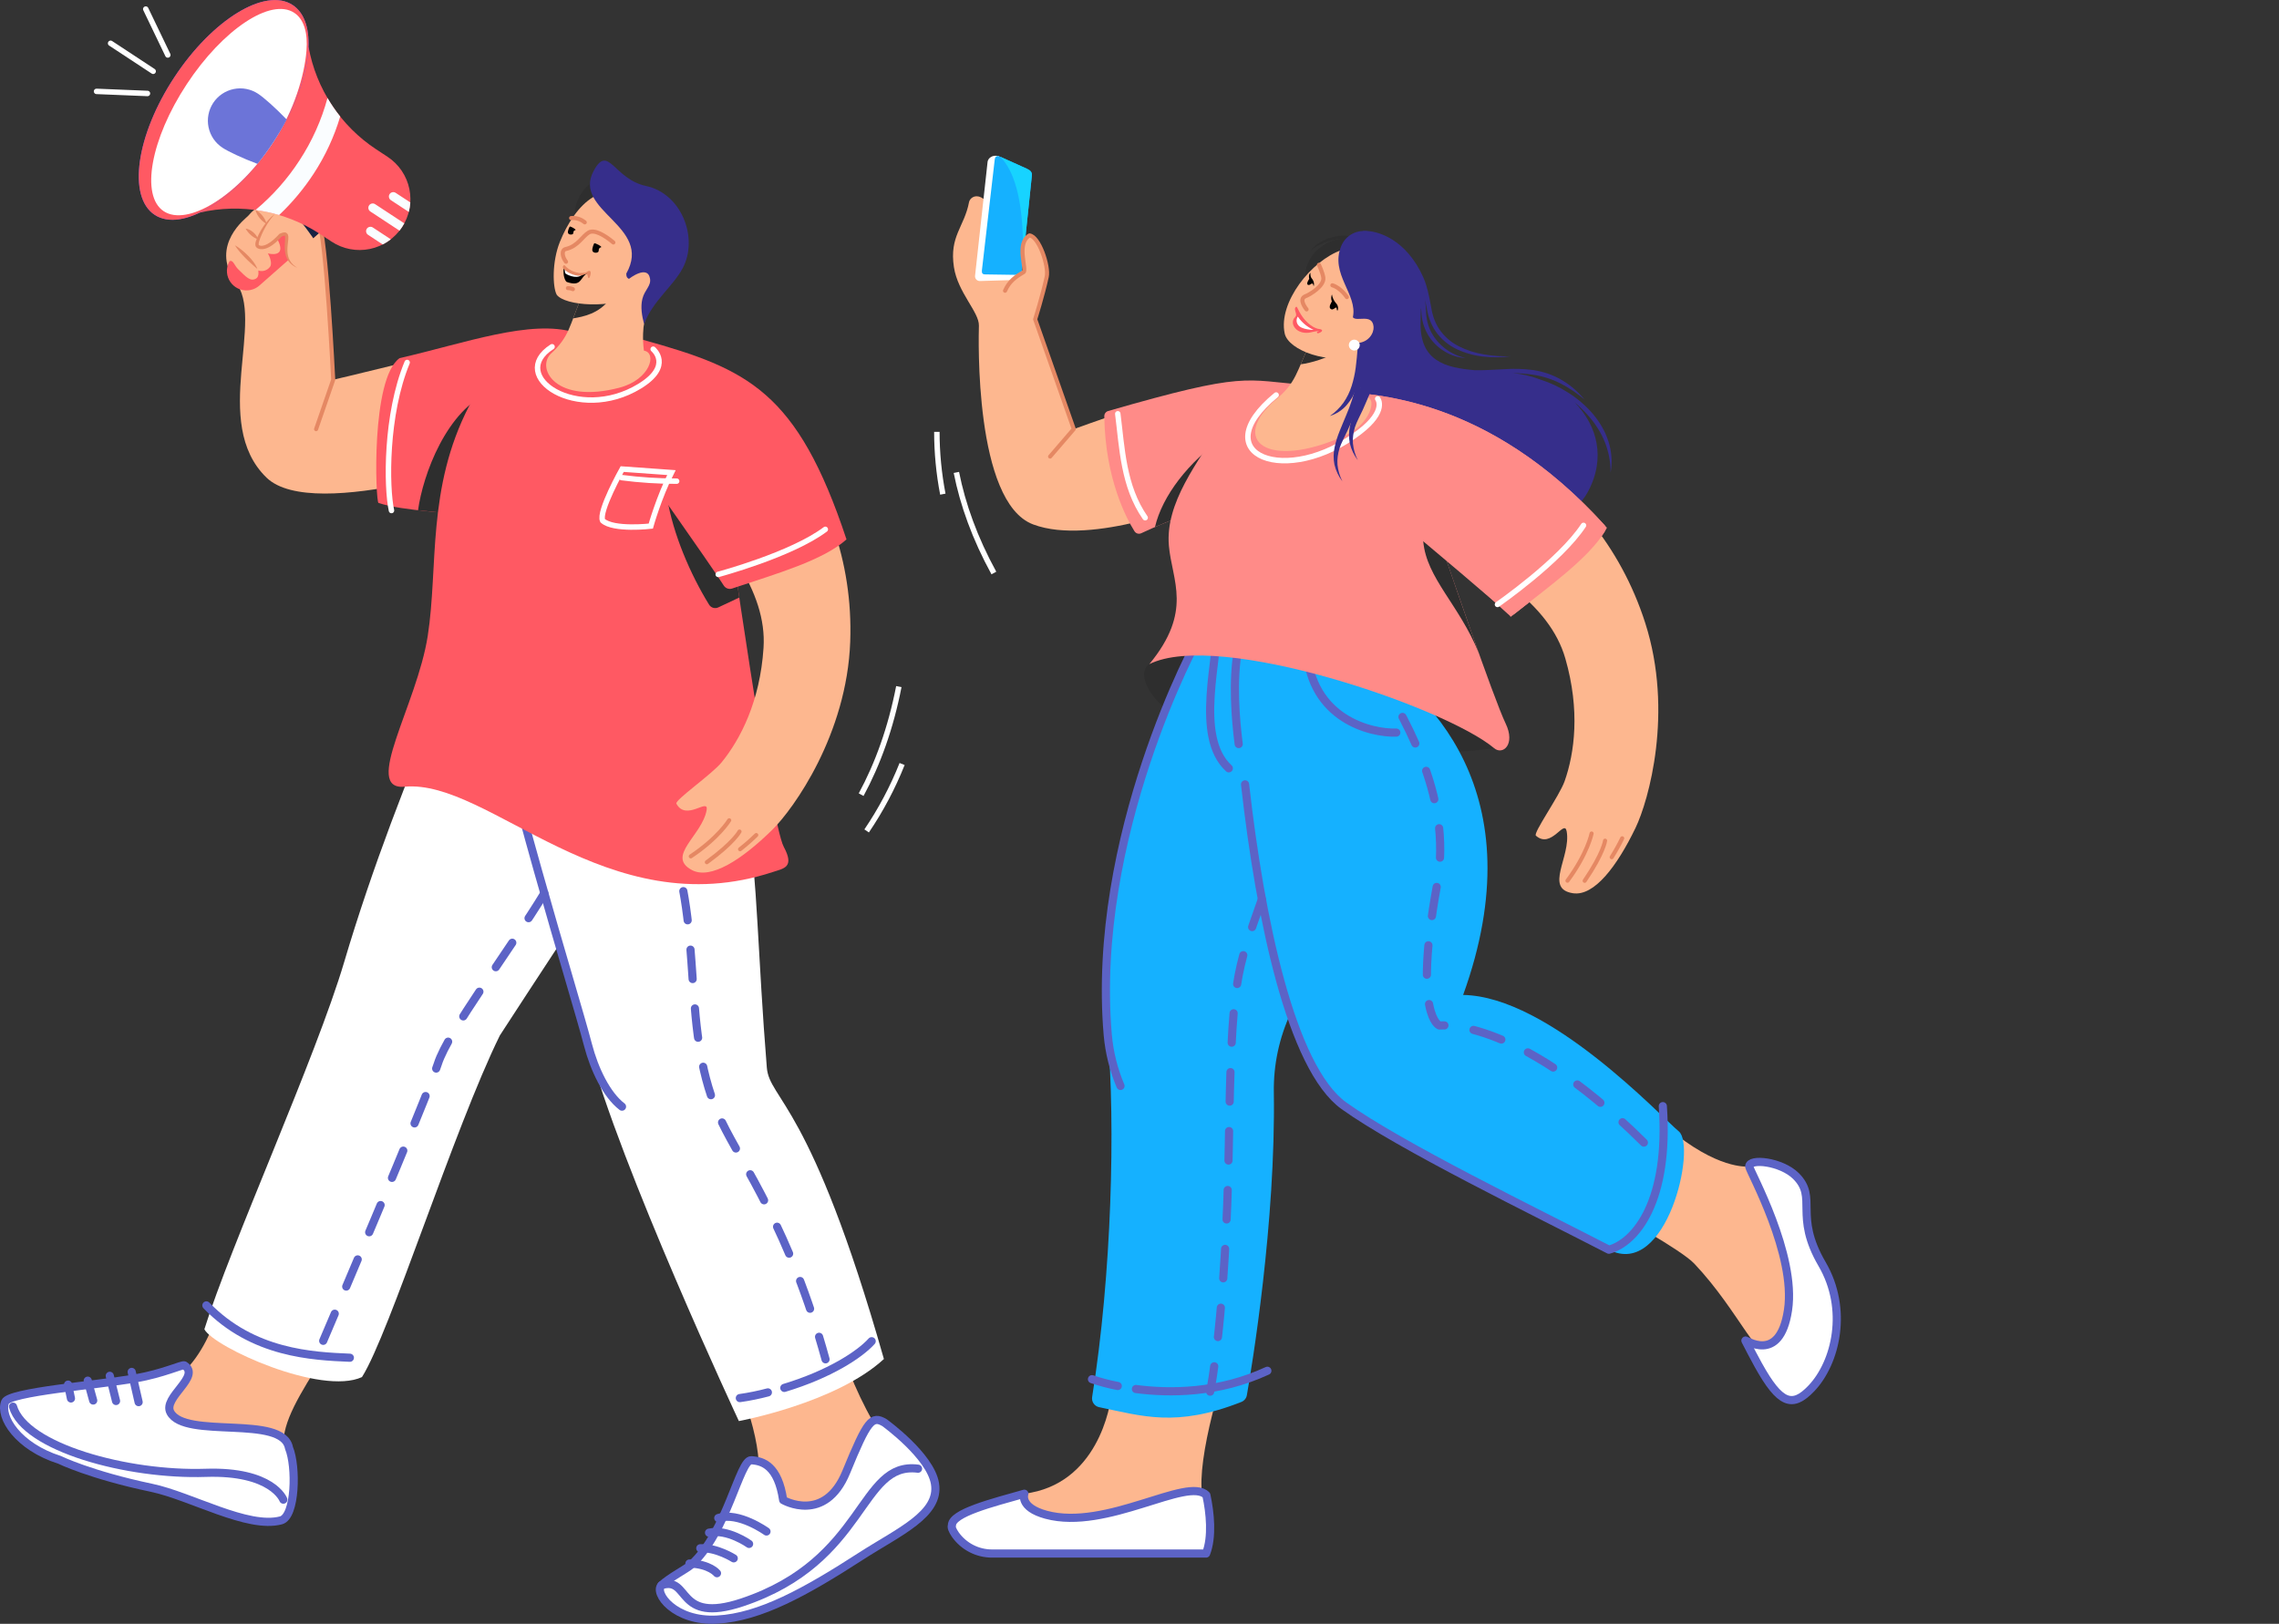 <svg width="456" height="325" viewBox="0 0 456 325" fill="none" xmlns="http://www.w3.org/2000/svg">
<rect x="0" y="0" width="456" height="325" fill="#333333" stroke="none"/>
<g clip-path="url(#clip0_49_1110)">
<path d="M240.543 77.984C233.561 79.022 214.852 85.885 214.852 85.885L207.126 63.909C207.126 63.909 207.202 60.201 207.148 59.305C206.995 56.872 205.843 55.916 204.364 55.799C203.001 51.407 200.452 41.489 196.251 39.487C194.998 38.89 194.034 39.715 193.892 40.465C192.949 45.431 189.928 47.253 190.865 53.443C191.639 58.567 195.943 62.476 195.867 65.184C195.807 67.344 194.897 100.497 206.706 104.956C218.516 109.416 239.998 100.459 239.998 100.459C239.998 100.459 247.52 76.944 240.543 77.984Z" fill="#FDB78F"/>
<path d="M196.066 56.246L202.672 56.047C203.12 56.033 203.547 55.857 203.875 55.551C204.202 55.245 204.408 54.831 204.453 54.385L199.907 31.274C198.545 30.86 197.673 31.718 197.605 32.38L195.096 55.208C195.083 55.342 195.098 55.477 195.141 55.604C195.184 55.732 195.254 55.848 195.346 55.947C195.438 56.045 195.549 56.122 195.673 56.174C195.798 56.226 195.931 56.25 196.066 56.246Z" fill="white"/>
<path d="M197.191 54.922L203.08 55.009C204.007 54.982 204.399 54.968 204.491 54.047L206.458 35.191C206.535 34.434 206.186 34.131 205.502 33.785L200.119 31.363C199.528 31.061 199.095 31.295 199.03 31.957L196.463 54.14C196.412 54.707 196.621 54.941 197.191 54.922Z" fill="#15B1FF"/>
<path d="M204.492 54.048L206.458 35.191C206.535 34.434 206.186 34.131 205.502 33.785L200.119 31.363C206.219 37.381 204.399 54.968 204.492 54.048Z" fill="#17D3FF"/>
<path d="M201.097 58.191C201.914 56.355 203.086 55.467 204.794 54.478C205.557 54.031 203.219 48.735 205.984 47.123C207.869 47.286 209.899 53.238 209.436 55.401C208.619 59.174 207.126 63.901 207.126 63.901L214.849 85.871L210.114 91.377" fill="#FDB78F"/>
<path d="M201.097 58.191C201.914 56.355 203.086 55.467 204.794 54.478C205.557 54.031 203.219 48.735 205.984 47.123C207.869 47.286 209.899 53.238 209.436 55.401C208.619 59.174 207.126 63.901 207.126 63.901L214.849 85.871L210.114 91.377" stroke="#E58863" stroke-width="0.817" stroke-linecap="round" stroke-linejoin="round"/>
<path d="M261.475 77.053C248.762 76.086 249.584 74.225 221.73 82.261C221.506 82.325 221.309 82.461 221.169 82.647C221.029 82.834 220.955 83.061 220.956 83.294C221.133 95.909 225.465 103.894 226.993 106.324C227.132 106.546 227.347 106.709 227.598 106.783C227.849 106.856 228.119 106.834 228.355 106.722C230.551 105.695 236.607 102.96 240.143 102.344C259.626 89.701 261.475 77.053 261.475 77.053Z" fill="#FF8B88"/>
<path d="M240.132 102.344C242.038 101.105 243.776 99.868 245.362 98.642L244.782 87.587C237.811 92.445 232.542 99.266 231.098 105.48C233.863 104.278 237.628 102.78 240.132 102.344Z" fill="#2E2E2E"/>
<path d="M223.653 82.815C224.517 89.592 224.743 97.323 229.134 103.619" stroke="white" stroke-width="1.09" stroke-miterlimit="10" stroke-linecap="round"/>
<path d="M240.543 299.189C239.453 292.163 244.376 274.467 248.612 265C245.961 262.451 222.272 275.208 222.436 278.708C222.215 281.588 219.542 297.148 204.955 298.962C204.955 298.962 194.663 306.432 208.823 307.162C216.886 307.579 240.543 299.189 240.543 299.189Z" fill="#FDB78F"/>
<path d="M198.526 310.933H241.322C242.624 307.598 242.139 302.76 241.379 299.254C237.669 295.416 221.403 306.44 209.335 303.177C203.887 301.703 204.957 298.963 204.957 298.963C198.534 300.785 190.427 302.812 190.47 305.304C190.312 305.653 190.593 306.342 191.143 307.135C191.977 308.316 193.083 309.278 194.369 309.939C195.654 310.6 197.08 310.941 198.526 310.933Z" fill="white" stroke="#5C63C6" stroke-width="1.634" stroke-linecap="round" stroke-linejoin="round"/>
<path d="M339.002 252.905C336.376 250.124 323.474 243.068 323.474 243.068C324.21 239.47 328.424 226.996 333.66 225.702C343.65 234.117 349.441 233.455 350.005 233.501C364.879 232.845 362.73 270.672 356.181 272.209C351.827 273.233 348.245 262.693 339.002 252.905Z" fill="#FDB78F"/>
<path d="M357.758 262.206C359.428 251.108 350.193 234.567 350 233.501C349.964 231.742 356.426 232.466 359.343 235.37C363.765 239.767 358.845 243.169 364.579 253.006C369.84 262.029 367.366 272.691 362.435 277.878C358.638 281.872 356.17 281.052 351.827 273.228C350.956 271.653 350.092 269.997 349.234 268.324C349 267.883 356.091 273.304 357.758 262.206Z" fill="white" stroke="#5C63C6" stroke-width="1.634" stroke-linecap="round" stroke-linejoin="round"/>
<path d="M321.81 88.295C321.479 87.277 321.041 86.296 320.502 85.37C319.961 84.447 319.341 83.574 318.647 82.76C317.251 81.15 315.625 79.754 313.823 78.617C312.049 77.474 310.132 76.573 308.121 75.936C306.37 75.271 304.537 74.843 302.673 74.664C304.032 74.694 305.388 74.806 306.734 74.999C308.63 75.28 310.469 75.86 312.183 76.718C313.044 77.155 313.877 77.644 314.678 78.183C315.482 78.728 316.253 79.328 317.029 79.935C316.39 79.181 315.696 78.475 314.953 77.824C314.197 77.174 313.386 76.592 312.529 76.083C311.664 75.571 310.752 75.144 309.805 74.808C308.854 74.482 307.877 74.239 306.884 74.081C304.915 73.816 302.924 73.753 300.943 73.895C298.981 73.988 297.047 74.13 295.078 74.094C289.136 73.59 284.181 72.237 284.238 64.745C284.266 61.748 284.331 60.931 284.402 62.41C284.446 64.001 284.885 65.556 285.679 66.935L285.829 67.189L285.99 67.439C286.096 67.606 286.216 67.761 286.333 67.921C286.575 68.232 286.834 68.528 287.11 68.809C287.383 69.09 287.673 69.353 287.979 69.597C288.285 69.839 288.604 70.064 288.935 70.27C290.242 71.103 291.745 71.581 293.293 71.656C291.825 71.35 290.442 70.725 289.243 69.826C288.947 69.605 288.665 69.369 288.395 69.117C288.125 68.87 287.87 68.607 287.63 68.33C287.154 67.781 286.742 67.18 286.401 66.538C286.063 65.899 285.804 65.221 285.63 64.519C285.453 63.816 285.354 63.097 285.333 62.372C285.304 61.599 285.241 60.825 285.146 60.057C285.219 60.406 285.293 60.757 285.358 61.108L285.63 62.451C285.731 62.912 285.858 63.367 286.009 63.813C286.161 64.261 286.343 64.698 286.554 65.121C286.76 65.548 287.001 65.958 287.273 66.347C288.361 67.897 289.839 69.131 291.558 69.924C293.239 70.701 295.038 71.191 296.881 71.373C297.786 71.473 298.695 71.517 299.605 71.507C300.517 71.499 301.427 71.428 302.33 71.294C301.877 71.319 301.422 71.319 300.967 71.31C300.512 71.302 300.063 71.283 299.605 71.253C298.706 71.194 297.81 71.086 296.922 70.929C295.161 70.647 293.454 70.096 291.861 69.294C290.295 68.501 288.958 67.323 287.973 65.87C287.498 65.143 287.119 64.357 286.845 63.533C286.709 63.119 286.595 62.698 286.505 62.272L286.26 60.942C285.914 59.144 285.57 57.314 284.832 55.625C281.446 47.88 275.546 46.03 272.781 46.24C272.781 46.24 262.061 69.619 272.947 86.214C285.026 104.632 311.292 110.217 317.68 98.5C321.374 91.728 319.587 85.116 315.051 80.521C316.088 81.389 317.053 82.338 317.939 83.359C318.607 84.127 319.211 84.947 319.748 85.811C320.289 86.676 320.751 87.588 321.129 88.535C321.883 90.459 322.27 92.508 322.27 94.575C322.636 92.476 322.478 90.319 321.81 88.295Z" fill="#362E8B"/>
<path d="M229.968 132.923C226.971 134.917 230.703 141.28 236.933 144.271C243.164 147.263 279.738 152.616 298.957 149.747C310.053 148.385 258.046 124.886 248.361 126.788C238.677 128.689 229.968 132.923 229.968 132.923Z" fill="#2E2E2E"/>
<path d="M219.929 281.642C219.479 281.55 219.081 281.288 218.819 280.91C218.557 280.532 218.451 280.067 218.524 279.613C222.471 255 223.185 225.13 221.637 207.12C218.246 167.582 239.219 128.308 240.339 126.788C283.067 126.788 287.521 144.811 287.521 144.811C285.41 150.847 267.289 183.358 258.294 202.65C255.964 207.636 254.796 213.086 254.878 218.589C255.281 244.706 250.47 273.617 249.484 279.226C249.434 279.528 249.308 279.811 249.117 280.05C248.926 280.288 248.677 280.474 248.394 280.588C235.31 285.764 228.467 283.389 219.929 281.642Z" fill="#15B1FF"/>
<path d="M224.198 217.347C222.817 214.093 221.957 210.642 221.648 207.12C218.246 167.582 239.219 128.308 240.339 126.788" stroke="#5C63C6" stroke-width="1.634" stroke-linecap="round" stroke-linejoin="round"/>
<path d="M246.926 126.674C247.648 153.915 253.785 210.482 268.912 221.316C280.204 229.402 307.108 242.464 321.922 250.119C333.486 256.093 339.52 229.415 335.907 226.438C332.295 223.46 309.949 199.389 292.754 199.136C307.394 158.571 285.756 137.979 271.438 129.82C263.497 125.312 255.253 123.571 246.926 126.674Z" fill="#15B1FF"/>
<path d="M261.437 129.85C262.255 143.972 274.396 146.794 279.381 146.628" stroke="#5C63C6" stroke-width="1.634" stroke-linecap="round" stroke-linejoin="round"/>
<path d="M274.895 133.17C280.046 142.642 290.934 158.521 287.521 177.198C282.702 203.554 288.02 205.257 288.02 205.257C288.02 205.257 304.4 203.206 331.315 231.117" stroke="#5C63C6" stroke-width="1.634" stroke-linecap="round" stroke-linejoin="round" stroke-dasharray="5.9 5.9"/>
<path d="M243.67 123.467C243.888 131.618 238.881 147.355 245.869 153.776" stroke="#5C63C6" stroke-width="1.634" stroke-linecap="round" stroke-linejoin="round"/>
<path d="M247.74 129.85C246.566 136.203 247.209 143.996 247.849 148.919" stroke="#5C63C6" stroke-width="1.634" stroke-linecap="round" stroke-linejoin="round"/>
<path d="M198.863 114.687C195.05 107.732 192.622 100.941 191.361 94.553" stroke="white" stroke-width="1.09" stroke-miterlimit="10"/>
<path d="M188.65 98.903C187.858 94.795 187.457 90.621 187.455 86.438" stroke="white" stroke-width="1.09" stroke-miterlimit="10"/>
<path d="M229.968 132.922C238.731 122.298 234.498 116.232 233.882 109.247C233.12 100.636 239.622 92.548 244.575 84.659C248.604 78.24 260.462 77.75 266.798 78.268C274.377 78.889 297.75 79.085 321.524 105.626C318.408 111.404 310.053 117.28 302.264 123.464C302.193 122.936 289.349 111.944 289.349 111.944C289.349 111.944 298.843 139.793 301.262 144.811C303.286 149.017 300.679 151.193 298.957 149.747C289.202 141.547 243.85 125.998 229.968 132.922Z" fill="#FF8B88"/>
<path d="M284.775 108.34C285.418 115.728 291.937 120.988 295.892 130.705C292.675 121.699 289.354 111.944 289.354 111.944C289.354 111.944 291.937 107.604 284.775 108.34Z" fill="#2E2E2E"/>
<path d="M281.196 84.653C288.6 81.545 319.045 92.894 329.209 124.742C334.881 142.511 329.882 160.254 327.239 165.721C323.548 173.365 318.988 179.421 314.738 178.778C308.898 177.893 314.365 171.499 313.477 166.41C313.025 163.809 310.39 170.023 307.312 167.252C306.724 166.724 312.022 159.295 313.06 156.356C315.049 150.714 316.198 142.206 313.207 131.803C309.993 120.634 298.028 113.804 285.023 106.305C275.783 100.982 281.196 84.653 281.196 84.653Z" fill="#FDB78F"/>
<path d="M266.798 78.268C274.323 78.884 297.41 79.085 321.009 105.049C321.163 105.219 321.259 105.435 321.281 105.664C321.303 105.892 321.251 106.122 321.132 106.319C317.857 111.691 310.281 117.139 303.03 122.86C302.828 123.018 302.577 123.098 302.321 123.087C302.065 123.076 301.821 122.973 301.635 122.797C298.505 119.844 284.775 108.34 284.775 108.34C284.775 108.34 260.462 77.75 266.798 78.268Z" fill="#FF8B88"/>
<path d="M275.663 79.818C275.663 79.818 277.57 82.188 272.067 86.429C257.563 97.626 240.663 91.09 255.341 79.061" stroke="white" stroke-width="1.09" stroke-miterlimit="10" stroke-linecap="round"/>
<path d="M317.073 176.288C320.87 170.696 321.159 168.255 321.159 168.255" stroke="#E58863" stroke-width="0.817" stroke-linecap="round" stroke-linejoin="round"/>
<path d="M313.632 176.27C317.658 170.84 318.457 166.822 318.457 166.822" stroke="#E58863" stroke-width="0.817" stroke-linecap="round" stroke-linejoin="round"/>
<path d="M322.483 171.565C323.251 170.343 323.952 169.08 324.583 167.781" stroke="#E58863" stroke-width="0.817" stroke-linecap="round" stroke-linejoin="round"/>
<path d="M274.102 65.563C274.102 67.451 273.513 69.355 272.756 71.343C271.637 74.269 272.288 77.484 274.186 79.973C274.21 80.004 274.232 80.036 274.252 80.069C274.886 81.099 273.759 85.103 268.877 87.288C253.466 94.18 245.809 88.045 255.335 79.933C259.421 76.47 259.307 74.585 262.284 68.393L274.102 65.563Z" fill="#FDB78F"/>
<path d="M260.263 72.909C262.331 72.662 265.679 71.618 267.093 70.553L262.007 68.973C261.271 70.537 260.734 71.812 260.263 72.909Z" fill="#2E2E2E"/>
<path d="M274.595 49.362C273.634 48.798 272.6 48.369 271.522 48.087C270.986 47.951 270.439 47.86 269.888 47.815C269.344 47.768 268.797 47.768 268.253 47.815C267.708 47.853 267.167 47.935 266.635 48.06C266.1 48.185 265.573 48.347 265.06 48.544C264.022 48.946 263.047 49.496 262.167 50.179C262.902 49.293 263.824 48.58 264.867 48.092C265.391 47.839 265.939 47.635 266.501 47.485C267.063 47.337 267.636 47.238 268.215 47.191C268.795 47.15 269.378 47.163 269.956 47.229C270.532 47.299 271.1 47.428 271.65 47.613C272.744 47.981 273.748 48.577 274.595 49.362Z" fill="#2E2E2E"/>
<path d="M276.521 51.124C271.694 44.771 261.481 47.792 261.102 55.377C260.724 62.961 276.521 51.124 276.521 51.124Z" fill="#2E2E2E"/>
<path d="M272.002 71.068C265.97 73.122 257.781 70.136 257.051 66.742C255.714 60.512 262.437 52.089 268.468 50.035C274.5 47.981 277.147 50.397 279.201 56.428C280.188 59.324 279.983 62.494 278.633 65.239C277.283 67.984 274.897 70.081 272.002 71.068Z" fill="#FDB78F"/>
<path d="M266.591 57.101C268.283 57.605 269.498 59.466 269.498 59.466" stroke="#E58863" stroke-width="0.817" stroke-linecap="round" stroke-linejoin="round"/>
<path d="M268.357 49.258C266.057 54.87 271.694 58.88 270.694 63.498C271.405 64.495 274.63 62.645 274.837 65.424C274.924 66.625 273.889 68.597 271.402 68.674C272.11 70.384 271.402 78.135 272.876 78.404C278.539 79.439 286.173 60.477 281.383 52.705C280.4 51.105 277.66 47.278 273.944 46.365C272.82 46.099 271.639 46.245 270.614 46.776C269.588 47.307 268.788 48.188 268.357 49.258Z" fill="#362E8B"/>
<path d="M262.404 55.633C263.194 56.562 262.837 57.306 262.837 57.306C262.837 57.306 262.756 56.516 262.385 56.802C262.015 57.088 261.5 57.202 261.568 56.622C261.603 56.33 261.968 55.856 261.958 55.804C261.759 54.884 262.203 54.6 262.203 54.6C262.203 54.6 262.132 55.301 262.404 55.633Z" fill="#010101"/>
<path d="M267.289 60.651C267.482 60.836 267.62 61.073 267.685 61.333C267.75 61.593 267.74 61.867 267.657 62.122C267.305 62.247 267.657 61.321 267.166 61.61C267.166 61.61 266.717 62.026 266.417 61.912C265.564 61.59 266.518 60.395 266.488 60.329C266.311 59.88 266.317 59.38 266.504 58.934C266.601 59.569 266.872 60.163 267.289 60.651Z" fill="#010101"/>
<path d="M259.993 62.419C261.473 65.091 263.287 65.788 263.938 65.848C264.589 65.908 264.831 66.238 264.039 66.603C263.766 66.728 263.646 66.725 263.578 66.663C263.467 66.565 263.469 66.391 263.693 66.333C264.597 66.096 263.099 66.309 262.246 66.524C261.394 66.739 259.522 66.715 258.789 65.107C258.699 64.881 258.664 64.637 258.687 64.394C258.71 64.152 258.79 63.918 258.92 63.713C259.054 63.527 259.299 63.345 259.34 63.102C259.416 62.639 258.795 61.754 259.318 61.422C259.519 61.294 259.522 61.566 259.993 62.419Z" fill="#FF5963"/>
<path d="M262.827 66.02C262.827 66.02 260.41 66.042 259.707 65.002C259.534 64.765 259.439 64.482 259.433 64.189C259.428 63.897 259.513 63.609 259.677 63.367C260.461 64.527 261.551 65.445 262.827 66.02Z" fill="white"/>
<path d="M263.911 53.002C263.911 53.002 264.635 54.562 264.78 55.546C265.025 57.218 262.056 58.967 261.214 59.289C259.699 59.864 261.432 61.926 261.432 61.926" stroke="#E58863" stroke-width="0.817" stroke-linecap="round" stroke-linejoin="round"/>
<path d="M271.65 69.673C271.956 70.962 272.095 72.284 272.064 73.607C272.042 74.95 271.825 76.282 271.419 77.562C271.011 78.869 270.334 80.076 269.43 81.104C268.534 82.116 267.378 82.863 266.087 83.264C267.142 82.537 268.064 81.634 268.812 80.594C269.521 79.57 270.072 78.444 270.446 77.255C270.827 76.048 271.1 74.81 271.263 73.555C271.44 72.275 271.536 70.986 271.65 69.673Z" fill="#362E8B"/>
<path d="M272.214 70.245C272.304 70.82 272.413 71.4 272.454 71.975C272.484 72.264 272.505 72.553 272.527 72.841L272.56 73.702C272.583 74.845 272.519 75.988 272.367 77.121C272.061 79.374 271.794 81.093 270.936 83.166C270.72 83.684 270.5 84.198 270.274 84.711L269.596 86.236C269.147 87.249 268.327 88.721 268.011 89.761C267.856 90.281 267.74 90.812 267.665 91.349C267.588 91.891 267.57 92.439 267.613 92.984C267.732 94.159 268.067 95.301 268.602 96.354C267.836 95.356 267.292 94.206 267.005 92.981C266.779 91.825 266.792 90.635 267.044 89.483C267.289 88.379 267.628 87.297 268.057 86.25C268.468 85.206 268.915 84.188 269.332 83.163C271.104 79.079 272.082 74.695 272.214 70.245Z" fill="#362E8B"/>
<path d="M275.298 65.993C275.388 66.568 275.497 67.148 275.537 67.723C275.567 68.011 275.589 68.3 275.611 68.589L275.644 69.45C275.667 70.593 275.602 71.736 275.45 72.869C275.145 75.121 274.878 76.84 274.02 78.913C273.805 79.434 273.584 79.946 273.358 80.458L272.688 81.997C272.238 83.011 271.419 84.482 271.103 85.522C270.948 86.042 270.832 86.573 270.757 87.111C270.68 87.652 270.662 88.2 270.705 88.745C270.82 89.917 271.151 91.057 271.68 92.109C270.915 91.111 270.37 89.962 270.084 88.737C269.858 87.58 269.871 86.39 270.122 85.239C270.369 84.131 270.709 83.047 271.141 81.997C271.552 80.954 271.988 77.878 272.405 76.851C273.252 74.808 273.979 74.789 274.461 72.634C274.933 70.449 275.213 68.227 275.298 65.993Z" fill="#362E8B"/>
<path d="M271.658 69.916C271.49 70.052 271.284 70.134 271.069 70.153C270.853 70.172 270.636 70.126 270.447 70.021C270.257 69.916 270.103 69.757 270.004 69.565C269.906 69.372 269.866 69.154 269.892 68.939C269.918 68.724 270.007 68.521 270.148 68.357C270.289 68.193 270.476 68.074 270.685 68.017C270.894 67.96 271.115 67.966 271.321 68.034C271.526 68.103 271.706 68.232 271.838 68.404C271.926 68.515 271.99 68.642 272.029 68.778C272.067 68.914 272.078 69.056 272.062 69.197C272.045 69.337 272.001 69.473 271.931 69.596C271.862 69.72 271.769 69.828 271.658 69.916Z" fill="white"/>
<path d="M316.841 105.153C312.15 112.295 299.627 120.98 299.627 120.98" stroke="white" stroke-width="1.09" stroke-miterlimit="10" stroke-linecap="round"/>
<path d="M332.709 221.39C334.039 240.331 327.326 248.647 321.922 250.124C307.108 242.469 280.204 229.42 268.912 221.321C258.31 213.729 252.123 183.671 249.121 156.988" stroke="#5C63C6" stroke-width="1.634" stroke-linecap="round" stroke-linejoin="round"/>
<path d="M252.486 179.98C247.31 194.808 246.414 195.472 245.869 229.366C245.324 263.26 242.137 278.543 242.137 278.543" stroke="#5C63C6" stroke-width="1.634" stroke-linecap="round" stroke-linejoin="round" stroke-dasharray="5.9 5.9"/>
<path d="M223.653 277.401C221.903 277.068 220.178 276.612 218.491 276.039" stroke="#5C63C6" stroke-width="1.634" stroke-linecap="round" stroke-linejoin="round"/>
<path d="M253.583 274.355C243.804 278.888 234.021 278.888 227.282 278.003" stroke="#5C63C6" stroke-width="1.634" stroke-linecap="round" stroke-linejoin="round"/>
<path d="M95.225 68.545C87.263 71.237 66.671 76.004 66.671 76.004C66.671 76.004 65.276 47.174 63.702 44.033C59.929 36.498 52.696 39.555 49.609 43.246C49.318 43.595 42.009 48.951 46.989 56.281C53.32 63.636 41.993 84.593 53.32 95.588C62.838 104.828 102.055 91.085 102.055 91.085C102.055 91.085 103.188 65.851 95.225 68.545Z" fill="#FDB78F"/>
<path d="M63.247 85.893L66.671 76.004C66.671 76.004 65.276 47.175 63.702 44.034" stroke="#E58863" stroke-width="0.817" stroke-linecap="round" stroke-linejoin="round"/>
<path d="M115.025 66.546C106.228 63.822 92.943 68.703 79.957 71.681C74.176 75.732 75.151 100.472 75.731 100.663C80.736 102.325 90.932 102.592 95.16 103.357C101.447 88.595 115.025 66.546 115.025 66.546Z" fill="#FF5963"/>
<path d="M57.109 291.016C54.17 282.47 69.368 268.694 75.838 250.317C74.285 247.007 45.398 257.443 44.306 260.751C43.074 263.344 39.062 281.92 21.826 278.635C21.826 278.635 9.613 281.904 22.501 287.624C29.835 290.877 57.109 291.016 57.109 291.016Z" fill="#FDB78F"/>
<path d="M11.91 292.179C11.91 292.179 18.05 295.198 30.303 297.772C38.247 299.439 49.547 306.067 56.221 304.294C59.169 303.512 59.351 293.481 57.825 289.806C56.562 283.04 37.008 288.128 34.095 282.677C32.496 279.681 40.312 275.496 36.88 273.268C36.425 273.094 32.649 274.903 27.157 275.867C19.341 277.245 1.822 278.569 1.024 280.61C-0.136 283.584 3.588 289.534 11.91 292.179Z" fill="white" stroke="#5C63C6" stroke-width="1.634" stroke-linecap="round" stroke-linejoin="round"/>
<path d="M26.351 274.584L27.737 280.632" stroke="#5C63C6" stroke-width="1.634" stroke-linecap="round" stroke-linejoin="round"/>
<path d="M21.965 275.363L23.218 280.403" stroke="#5C63C6" stroke-width="1.634" stroke-linecap="round" stroke-linejoin="round"/>
<path d="M17.557 276.333L18.647 280.308" stroke="#5C63C6" stroke-width="1.634" stroke-linecap="round" stroke-linejoin="round"/>
<path d="M13.621 277.125L14.198 279.896" stroke="#5C63C6" stroke-width="1.634" stroke-linecap="round" stroke-linejoin="round"/>
<path d="M2.599 281.533C4.985 289.706 25.522 295.301 41.143 294.781C54.518 294.337 56.692 300.15 56.692 300.15" stroke="#5C63C6" stroke-width="1.634" stroke-linecap="round" stroke-linejoin="round"/>
<path d="M177.146 288.33C170.235 278.812 163.798 260.255 161.823 240.867C159.009 238.535 140.179 259.307 141.255 262.619C141.8 265.439 161.561 297.851 145.72 305.389C142.901 308.903 132.849 316.334 151.583 312.237C159.42 310.532 177.146 288.33 177.146 288.33Z" fill="#FDB78F"/>
<path d="M40.892 266.049C46.068 249.375 63.23 211.596 68.866 192.549C80.06 154.732 98.459 116.812 99.737 115.433C141.945 120.231 144.32 138.534 144.32 138.534C141.555 144.26 112.671 187.694 100.014 207.24C90.812 225.917 77.949 266.918 72.424 275.617C64.26 279.379 42.818 269.664 40.892 266.049Z" fill="white"/>
<path d="M95.283 124.282C101.339 155.71 114.741 197.997 117.645 209.123C123.963 233.341 147.84 284.421 147.84 284.421C147.84 284.421 167.236 280.853 176.858 272.002C162.212 220.485 153.945 220.15 153.43 213.648C149.82 169.034 153.174 152.627 134.105 126.298C131.032 122.062 95.283 124.282 95.283 124.282Z" fill="white"/>
<path d="M133.576 167.007C141.187 186.428 135.813 206.627 144.361 224.422C148.624 233.3 158.075 246.12 165.182 272.059" stroke="#5C63C6" stroke-width="1.634" stroke-linecap="round" stroke-linejoin="round" stroke-dasharray="5.9 5.9"/>
<path d="M95.283 124.282C101.339 155.71 114.741 197.997 117.645 209.123C118.931 214.056 121.364 219.115 124.456 221.49" stroke="#5C63C6" stroke-width="1.634" stroke-linecap="round" stroke-linejoin="round"/>
<path d="M118.419 120.214C119.882 134.2 132.053 136.458 136.998 136.069" stroke="#5C63C6" stroke-width="1.634" stroke-linecap="round" stroke-linejoin="round"/>
<path d="M95.152 103.358C95.828 101.772 96.59 100.089 97.407 98.386C98.225 91.987 97.702 85.008 98.263 78.372C89.347 81.946 84.604 95.101 83.645 102.123C88.028 102.625 92.643 102.903 95.152 103.358Z" fill="#2E2E2E"/>
<path d="M85.585 127.278C87.737 113.456 85.331 97.735 93.893 81.202C101.706 66.115 115.362 67.853 121.68 68.077C129.234 68.349 145.236 101.175 145.236 101.175C145.236 101.175 154.187 164.61 156.819 169.486C159.02 173.573 156.876 173.79 154.754 174.493C121.38 185.534 97.92 155.904 80.986 157.456C72.4 158.241 83.433 141.112 85.585 127.278Z" fill="#FF5963"/>
<path d="M141.879 121.021C138.109 114.916 134.663 106.855 133.492 99.688L145.064 100.824L145.236 101.175C145.236 101.175 146.358 109.111 147.922 119.591L143.718 121.571C143.398 121.723 143.033 121.75 142.693 121.649C142.354 121.547 142.064 121.323 141.879 121.021Z" fill="#2E2E2E"/>
<path d="M138.684 74.773C146.658 74.356 171.322 95.204 170.118 128.439C169.448 146.963 158.805 161.886 154.495 166.111C148.472 172.02 142.168 176.152 138.409 174.12C133.233 171.331 140.509 167.187 141.389 162.134C141.839 159.551 137.287 164.477 135.336 160.851C134.963 160.156 142.419 154.991 144.377 152.591C148.134 147.982 152.073 140.411 152.773 129.67C153.525 118.133 144.625 107.727 134.982 96.34C128.131 88.228 138.684 74.773 138.684 74.773Z" fill="#FDB78F"/>
<path d="M128.784 68.044C149.613 73.879 159.505 78.222 169.374 107.958C164.708 112.143 155.497 114.785 146.491 117.79C146.187 117.892 145.856 117.889 145.553 117.782C145.25 117.675 144.992 117.47 144.819 117.199C141.822 112.502 127.618 92.453 127.618 92.453C127.618 92.453 122.699 66.339 128.784 68.044Z" fill="#FF5963"/>
<path d="M141.43 172.567C146.862 168.612 147.968 166.43 147.968 166.43" stroke="#E58863" stroke-width="0.817" stroke-linecap="round" stroke-linejoin="round"/>
<path d="M138.215 171.393C143.811 167.667 145.908 164.174 145.908 164.174" stroke="#E58863" stroke-width="0.817" stroke-linecap="round" stroke-linejoin="round"/>
<path d="M148.08 169.969C149.209 169.084 150.289 168.138 151.316 167.135" stroke="#E58863" stroke-width="0.817" stroke-linecap="round" stroke-linejoin="round"/>
<path d="M165.135 105.948C158.344 111.053 143.707 114.965 143.707 114.965" stroke="white" stroke-width="1.09" stroke-miterlimit="10" stroke-linecap="round"/>
<path d="M81.466 72.55C77.143 82.97 77.301 97.511 78.33 102.18" stroke="white" stroke-width="1.09" stroke-miterlimit="10" stroke-linecap="round"/>
<path d="M130.051 55.734C130.144 57.611 129.506 62.817 128.869 64.827C128.733 65.255 128.504 67.715 128.831 70.106C128.831 70.145 128.863 70.194 128.901 70.199C131.473 70.64 130.149 75.982 123.886 77.609C111.331 80.878 107.362 73.918 110.105 70.91C114.019 67.287 113.81 65.421 116.49 59.136L130.051 55.734Z" fill="#FDB78F"/>
<path d="M114.687 63.721C116.727 63.38 119.83 62.776 121.944 59.934L116.24 59.733C115.578 61.318 115.104 62.609 114.687 63.721Z" fill="#2E2E2E"/>
<path d="M119.015 36.403C118.103 36.259 114.18 39.721 115.112 44.589C116.071 49.596 121.105 42.761 121.377 40.914C121.65 39.067 119.015 36.403 119.015 36.403Z" fill="#2E2E2E"/>
<path d="M127.597 58.995C122.385 61.874 113.066 61.234 111.393 58.995C110.576 57.496 110.421 52.413 112.017 48.43C113.472 44.794 115.787 41.162 118.716 39.427C123.837 36.392 128.942 39.155 131.822 44.355C133.201 46.857 133.53 49.804 132.738 52.549C131.946 55.294 130.097 57.612 127.597 58.995Z" fill="#FDB78F"/>
<path d="M118.773 34.221C114.485 42.29 130.721 45.183 125.311 54.756C125.311 55.47 125.491 55.619 125.842 55.816C125.842 55.816 129.555 52.893 130.057 55.742C130.329 57.229 129 57.962 128.536 59.804C128.125 61.438 128.455 63.315 128.874 64.835C130.626 60.234 134.62 57.344 136.57 53.734C139.82 47.717 136.428 38.752 129.261 37.223C122.786 35.834 121.732 28.691 118.773 34.221Z" fill="#362E8B"/>
<path d="M120.307 49.468C120.386 49.275 119.217 48.673 118.92 48.686C118.869 48.659 118.403 49.738 118.531 50.179C118.659 50.62 119.348 50.686 119.659 50.452C119.969 50.217 119.541 49.716 120.307 49.468Z" fill="#010101"/>
<path d="M115.172 46.038C115.243 45.878 114.267 45.33 114.022 45.33C113.978 45.306 113.548 46.207 113.641 46.583C113.733 46.959 114.308 47.041 114.591 46.856C114.875 46.67 114.512 46.21 115.172 46.038Z" fill="#010101"/>
<path d="M112.78 53.68C112.597 55.265 113.145 56.346 113.415 56.439C116.577 57.529 115.962 55.322 117.675 54.663C115.613 55.249 112.78 53.68 112.78 53.68Z" fill="#010101"/>
<path d="M113.014 53.666C112.979 53.992 112.999 54.322 113.074 54.641C113.197 54.933 115.294 55.894 116.262 55.129C117.177 54.584 114.627 54.584 114.627 54.584L113.014 53.666Z" fill="white"/>
<path d="M118.018 54.225C117.762 54.113 117.302 54.549 117.043 54.592C116.299 54.706 115.538 54.63 114.83 54.373C114.123 54.116 113.491 53.686 112.992 53.121C112.826 52.95 112.409 53.394 112.75 53.789C113.412 54.549 115.063 55.282 116.071 55.186C116.572 55.14 116.953 54.848 117.446 54.821C117.593 54.821 117.615 56.061 117.956 55.548C118.095 55.336 118.373 54.377 118.018 54.225Z" fill="#E58863"/>
<path d="M113.63 57.662C113.974 57.661 114.315 57.733 114.63 57.875" stroke="#E58863" stroke-width="0.817" stroke-linecap="round" stroke-linejoin="round"/>
<path d="M122.726 48.531C120.996 47.076 118.945 45.886 117.822 46.52C116.558 47.234 115.643 49.294 113.213 49.839C112.213 50.062 112.576 51.582 113.254 52.388" stroke="#E58863" stroke-width="0.817" stroke-linecap="round" stroke-linejoin="round"/>
<path d="M117.002 44.505C116.629 44.187 116.195 43.947 115.727 43.8C115.259 43.652 114.767 43.6 114.278 43.647" stroke="#E58863" stroke-width="0.817" stroke-linecap="round" stroke-linejoin="round"/>
<path d="M130.694 69.886C130.694 69.886 134.69 73.204 127.97 77.301C115.638 84.828 101.298 75.282 110.459 69.401" stroke="white" stroke-width="1.09" stroke-miterlimit="10" stroke-linecap="round"/>
<path d="M41.295 261.271C50.59 270.912 62.598 271.427 70.003 271.746" stroke="#5C63C6" stroke-width="1.634" stroke-linecap="round" stroke-linejoin="round"/>
<path d="M156.93 277.782C165.966 275.058 172.022 271.102 174.411 268.436" stroke="#5C63C6" stroke-width="1.634" stroke-linecap="round" stroke-linejoin="round"/>
<path d="M148.033 279.82C149.924 279.553 151.797 279.172 153.642 278.681" stroke="#5C63C6" stroke-width="1.634" stroke-linecap="round" stroke-linejoin="round"/>
<path d="M108.914 178.784C102.259 189.781 89.625 206.491 87.598 212.945C85.571 219.398 64.17 269.536 64.17 269.536" stroke="#5C63C6" stroke-width="1.634" stroke-linecap="round" stroke-linejoin="round" stroke-dasharray="5.9 5.9"/>
<path d="M156.704 300.235C155.688 293.381 152.651 292.398 150.322 292.261C147.992 292.125 145.453 306.748 138.283 313.191C137.36 314.008 133.998 315.746 132.375 317.261C130.751 318.776 134.96 324.654 143.527 324.153C152.095 323.652 161.139 318.658 172.281 311.458C179.805 306.599 188.108 303.079 187.076 296.928C186.141 291.351 176.983 284.743 176.983 284.743C174.493 283.288 173.597 284.16 169.333 294.585C165.046 305.068 156.704 300.235 156.704 300.235Z" fill="white" stroke="#5C63C6" stroke-width="1.634" stroke-linecap="round" stroke-linejoin="round"/>
<path d="M132.375 317.261C138.172 315.414 135.132 325.161 148.48 320.715C173.469 312.379 171.875 292.444 183.69 293.953" stroke="#5C63C6" stroke-width="1.634" stroke-linecap="round" stroke-linejoin="round"/>
<path d="M137.948 312.929C142.035 313.06 143.459 314.872 143.459 314.872" stroke="#5C63C6" stroke-width="1.634" stroke-linecap="round" stroke-linejoin="round"/>
<path d="M140.12 309.876C143.413 309.726 146.81 311.894 146.81 311.894" stroke="#5C63C6" stroke-width="1.634" stroke-linecap="round" stroke-linejoin="round"/>
<path d="M143.718 303.831C147.804 302.515 153.362 306.522 153.362 306.522" stroke="#5C63C6" stroke-width="1.634" stroke-linecap="round" stroke-linejoin="round"/>
<path d="M141.871 306.762C145.587 305.945 149.883 309.009 149.883 309.009" stroke="#5C63C6" stroke-width="1.634" stroke-linecap="round" stroke-linejoin="round"/>
<path d="M134.339 94.588C131.83 99.538 130.215 105.297 130.215 105.297C130.215 105.297 122.759 106.171 120.582 104.207C119.694 102.428 124.494 93.883 124.494 93.883L134.339 94.588Z" stroke="white" stroke-width="1.09" stroke-miterlimit="10" stroke-linecap="round"/>
<path d="M135.39 96.302C131.71 96.303 128.034 96.067 124.385 95.593" stroke="white" stroke-width="1.09" stroke-miterlimit="10" stroke-linecap="round"/>
<path d="M179.846 137.418C178.233 145.715 175.613 152.945 172.303 159.05" stroke="white" stroke-width="1.09" stroke-miterlimit="10"/>
<path d="M180.5 152.912C178.625 157.621 176.246 162.112 173.403 166.307" stroke="white" stroke-width="1.09" stroke-miterlimit="10"/>
<path d="M58.395 40.569L46.662 51.348C46.161 51.811 45.79 52.396 45.585 53.047C45.38 53.697 45.348 54.389 45.493 55.056C45.641 55.726 45.963 56.346 46.426 56.853C46.889 57.36 47.477 57.736 48.131 57.944C48.786 58.152 49.483 58.184 50.154 58.037C50.825 57.89 51.445 57.569 51.952 57.107L64.197 46.311C63.398 44.983 62.513 43.709 61.547 42.497C60.719 41.546 59.619 40.873 58.395 40.569Z" fill="#FF5963"/>
<path d="M45.913 52.304C46.616 51.882 46.896 53.138 47.624 53.852C49.258 55.453 50.075 56.404 51.228 55.758C51.911 55.372 51.683 54.138 51.683 54.138C52.106 54.283 52.565 54.287 52.991 54.149C53.417 54.011 53.787 53.738 54.044 53.372C54.516 52.74 53.955 51.261 53.587 50.724C55.221 51.089 57 50.833 55.578 48.017C54.156 45.2 51.124 42.023 51.124 42.023L46.202 51.285L45.913 52.304Z" fill="#FDB78F"/>
<path d="M61.547 42.516C61.237 42.148 60.882 41.821 60.49 41.541C60.181 41.434 59.868 41.343 59.55 41.269C58.968 41.138 58.368 41.097 57.774 41.149L55.475 43.285C57.459 44.39 59.309 45.722 60.986 47.254L62.037 48.243L64.197 46.336C63.398 45.006 62.513 43.73 61.547 42.516Z" fill="#162243"/>
<path d="M59.485 53.587C54.979 51.307 59.25 45.625 56.126 47.079C53.225 50.316 51.658 49.583 51.457 49.161C51.108 48.425 53.069 44.371 54.971 42.87C54.971 42.87 56.657 41.541 57.561 41.661C58.466 41.781 62.443 47.161 63.786 49.351C63.563 52.868 61.449 55.028 59.485 53.587Z" fill="#FDB78F"/>
<path d="M54.971 42.87C54.521 43.183 54.11 43.549 53.748 43.96C53.562 44.164 53.388 44.377 53.219 44.595C53.05 44.813 52.889 45.033 52.734 45.259C52.423 45.715 52.139 46.188 51.882 46.676C51.751 46.918 51.631 47.169 51.519 47.425C51.401 47.683 51.299 47.947 51.214 48.218C51.192 48.289 51.17 48.357 51.154 48.43L51.13 48.539L51.108 48.651C51.108 48.689 51.108 48.73 51.092 48.771C51.075 48.812 51.092 48.85 51.092 48.896C51.088 48.997 51.098 49.098 51.121 49.196C51.121 49.226 51.141 49.256 51.154 49.286C51.166 49.317 51.181 49.347 51.198 49.376L51.252 49.449C51.269 49.471 51.288 49.49 51.307 49.512C51.376 49.582 51.455 49.642 51.541 49.691C51.694 49.773 51.86 49.828 52.031 49.852C52.349 49.9 52.673 49.88 52.982 49.795C53.271 49.72 53.55 49.611 53.813 49.471C54.068 49.338 54.313 49.186 54.546 49.016C54.777 48.853 54.999 48.678 55.21 48.49C55.628 48.121 56.021 47.725 56.387 47.305L56.273 47.387C56.417 47.317 56.567 47.258 56.72 47.21C56.78 47.193 56.842 47.182 56.905 47.177C56.929 47.176 56.954 47.176 56.978 47.177C56.992 47.191 57.001 47.208 57.006 47.226C57.027 47.284 57.041 47.345 57.047 47.406C57.059 47.57 57.059 47.735 57.047 47.899C57.03 48.248 57 48.615 56.987 48.989C56.968 49.363 56.975 49.738 57.006 50.111C57.037 50.489 57.111 50.863 57.224 51.225C57.282 51.411 57.353 51.594 57.436 51.77C57.522 51.939 57.62 52.102 57.727 52.258C57.838 52.41 57.959 52.555 58.09 52.691C58.222 52.824 58.364 52.947 58.515 53.059C58.811 53.281 59.134 53.464 59.476 53.603C59.169 53.414 58.883 53.193 58.621 52.944C58.114 52.457 57.765 51.829 57.619 51.141C57.543 50.802 57.506 50.456 57.507 50.108C57.504 49.756 57.521 49.404 57.559 49.054C57.594 48.7 57.646 48.343 57.678 47.964C57.699 47.767 57.705 47.569 57.695 47.37C57.688 47.251 57.666 47.133 57.627 47.019C57.616 46.985 57.602 46.952 57.586 46.921C57.569 46.886 57.549 46.852 57.526 46.82C57.476 46.748 57.413 46.685 57.341 46.635C57.303 46.613 57.264 46.593 57.224 46.575C57.185 46.56 57.146 46.548 57.106 46.537C57.07 46.528 57.032 46.522 56.995 46.518H56.889C56.771 46.522 56.654 46.538 56.54 46.567C56.344 46.62 56.154 46.689 55.971 46.774C55.931 46.791 55.896 46.816 55.867 46.847L55.594 47.139L55.322 47.411C55.131 47.597 54.944 47.779 54.745 47.956C54.546 48.133 54.341 48.289 54.134 48.441C53.929 48.591 53.713 48.727 53.489 48.847C53.274 48.962 53.048 49.054 52.813 49.12C52.702 49.15 52.588 49.172 52.473 49.185C52.366 49.197 52.258 49.197 52.151 49.185C52.056 49.174 51.964 49.146 51.879 49.103C51.846 49.087 51.815 49.066 51.789 49.041H51.775C51.765 49.007 51.761 48.972 51.762 48.937C51.762 48.915 51.762 48.885 51.762 48.861C51.762 48.836 51.762 48.806 51.762 48.776V48.689L51.778 48.599C51.778 48.539 51.805 48.477 51.819 48.417C51.962 47.91 52.144 47.416 52.364 46.937C52.582 46.453 52.816 45.97 53.08 45.505C53.34 45.036 53.624 44.581 53.933 44.142C54.084 43.92 54.247 43.705 54.42 43.499C54.591 43.279 54.775 43.069 54.971 42.87Z" fill="#E58863"/>
<path d="M46.992 49.087C47.288 49.552 47.618 49.996 47.978 50.414C48.33 50.828 48.693 51.226 49.068 51.609C49.446 51.996 49.838 52.367 50.242 52.729C50.34 52.819 50.443 52.909 50.547 53.002C50.65 53.094 50.751 53.179 50.855 53.274C51.062 53.451 51.269 53.623 51.481 53.819C51.462 53.751 51.438 53.685 51.413 53.617C51.389 53.549 51.358 53.489 51.329 53.424C51.269 53.296 51.198 53.176 51.13 53.053C51.062 52.931 50.983 52.816 50.906 52.702C50.83 52.587 50.748 52.473 50.667 52.361C50.331 51.924 49.967 51.509 49.577 51.119C49.193 50.733 48.786 50.369 48.359 50.029C47.935 49.672 47.477 49.356 46.992 49.087Z" fill="#E58863"/>
<path d="M49.144 45.766C49.287 46.013 49.45 46.248 49.631 46.469C49.805 46.679 49.995 46.875 50.2 47.054C50.406 47.237 50.628 47.4 50.862 47.542C51.11 47.696 51.379 47.813 51.661 47.888C51.567 47.61 51.428 47.349 51.249 47.117C51.084 46.893 50.894 46.687 50.683 46.504C50.471 46.319 50.239 46.158 49.991 46.025C49.863 45.956 49.73 45.898 49.593 45.85C49.449 45.799 49.297 45.77 49.144 45.766Z" fill="#E58863"/>
<path d="M51.124 42.029C51.191 42.331 51.302 42.623 51.451 42.895C51.591 43.154 51.754 43.399 51.938 43.628C52.12 43.858 52.324 44.071 52.546 44.262C52.777 44.469 53.038 44.641 53.32 44.772C53.256 44.468 53.146 44.176 52.995 43.906C52.714 43.392 52.346 42.931 51.906 42.543C51.673 42.333 51.409 42.159 51.124 42.029Z" fill="#E58863"/>
<path d="M39.95 42.552C44.057 41.602 48.315 41.495 52.465 42.238C56.615 42.981 60.571 44.559 64.094 46.875L66.36 48.368C68.614 49.85 71.363 50.376 74.004 49.831C76.645 49.286 78.962 47.714 80.444 45.461C81.178 44.346 81.686 43.096 81.937 41.785C82.188 40.473 82.179 39.125 81.909 37.817C81.639 36.509 81.114 35.267 80.364 34.162C79.614 33.057 78.653 32.111 77.538 31.377L75.277 29.89C71.752 27.571 68.736 24.561 66.41 21.042C64.084 17.523 62.497 13.569 61.746 9.418L39.95 42.552Z" fill="#FF5963"/>
<path d="M74.604 45.534C74.41 45.407 74.173 45.362 73.946 45.409C73.719 45.456 73.519 45.591 73.391 45.785C73.264 45.979 73.219 46.216 73.266 46.443C73.313 46.67 73.448 46.869 73.642 46.997L76.579 48.929C77.151 48.638 77.693 48.293 78.2 47.899L74.604 45.534Z" fill="#FAFDFF"/>
<path d="M75.058 40.863C74.864 40.736 74.628 40.691 74.401 40.738C74.174 40.785 73.974 40.92 73.846 41.113C73.719 41.307 73.674 41.544 73.721 41.771C73.768 41.998 73.903 42.198 74.097 42.326L79.935 46.167C80.115 45.938 80.286 45.701 80.447 45.456C80.61 45.211 80.76 44.96 80.896 44.704L75.058 40.863Z" fill="#FAFDFF"/>
<path d="M79.167 38.596C78.973 38.469 78.737 38.424 78.51 38.471C78.283 38.518 78.084 38.653 77.957 38.847C77.894 38.942 77.85 39.05 77.828 39.163C77.806 39.276 77.807 39.392 77.83 39.504C77.853 39.617 77.898 39.724 77.962 39.819C78.026 39.914 78.109 39.996 78.205 40.059L81.798 42.423C81.961 41.799 82.062 41.16 82.1 40.517L79.167 38.596Z" fill="#FAFDFF"/>
<path d="M34.869 15.484C27.241 27.081 25.484 39.397 30.946 42.998C36.408 46.599 47.019 40.105 54.647 28.506C59.076 21.772 61.525 14.795 61.729 9.437C61.876 5.557 60.855 2.517 58.564 1.011C53.121 -2.601 42.497 3.885 34.869 15.484Z" fill="#624DF7"/>
<path d="M34.869 15.484C27.241 27.081 25.484 39.397 30.946 42.998C36.408 46.599 47.019 40.105 54.647 28.506C59.076 21.772 61.525 14.795 61.729 9.437C61.876 5.557 60.855 2.517 58.564 1.011C53.121 -2.601 42.497 3.885 34.869 15.484Z" fill="#FF5963"/>
<path d="M37.362 16.855C30.148 27.822 28.086 39.193 32.758 42.274C37.43 45.355 47.449 39.465 54.663 28.498C58.85 22.131 60.928 15.106 61.321 10.167C61.615 6.601 60.838 3.85 58.869 2.561C54.211 -0.512 44.575 5.89 37.362 16.855Z" fill="white"/>
<path d="M51.633 18.761C52.778 19.513 55.071 21.537 57.354 23.913C56.536 25.486 55.638 27.016 54.663 28.497C53.685 29.983 52.633 31.419 51.511 32.799C48.43 31.636 45.665 30.325 44.521 29.571C43.809 29.105 43.195 28.503 42.716 27.8C42.237 27.096 41.901 26.305 41.728 25.472C41.555 24.639 41.548 23.779 41.708 22.944C41.867 22.108 42.19 21.311 42.658 20.6C43.126 19.889 43.729 19.278 44.434 18.8C45.139 18.323 45.931 17.989 46.764 17.819C47.598 17.648 48.457 17.643 49.293 17.805C50.128 17.967 50.924 18.292 51.633 18.761Z" fill="#6C74D8"/>
<path d="M30.647 14.267L22.131 8.666" stroke="white" stroke-width="1.09" stroke-linecap="round" stroke-linejoin="round"/>
<path d="M33.578 11.003L29.165 1.817" stroke="white" stroke-width="1.09" stroke-linecap="round" stroke-linejoin="round"/>
<path d="M29.503 18.707L19.317 18.29" stroke="white" stroke-width="1.09" stroke-linecap="round" stroke-linejoin="round"/>
<path d="M68.071 23.319C67.136 22.147 66.286 20.909 65.529 19.614C64.331 24.041 62.442 28.252 59.931 32.091C57.512 35.828 54.542 39.179 51.121 42.029C52.72 42.242 54.3 42.581 55.845 43.042C58.473 40.556 60.799 37.77 62.775 34.741C65.084 31.21 66.868 27.363 68.071 23.319Z" fill="#FAFDFF"/>
</g>
<defs>
<clipPath id="clip0_49_1110">
<rect width="456" height="325" fill="white"/>
</clipPath>
</defs>
</svg>
